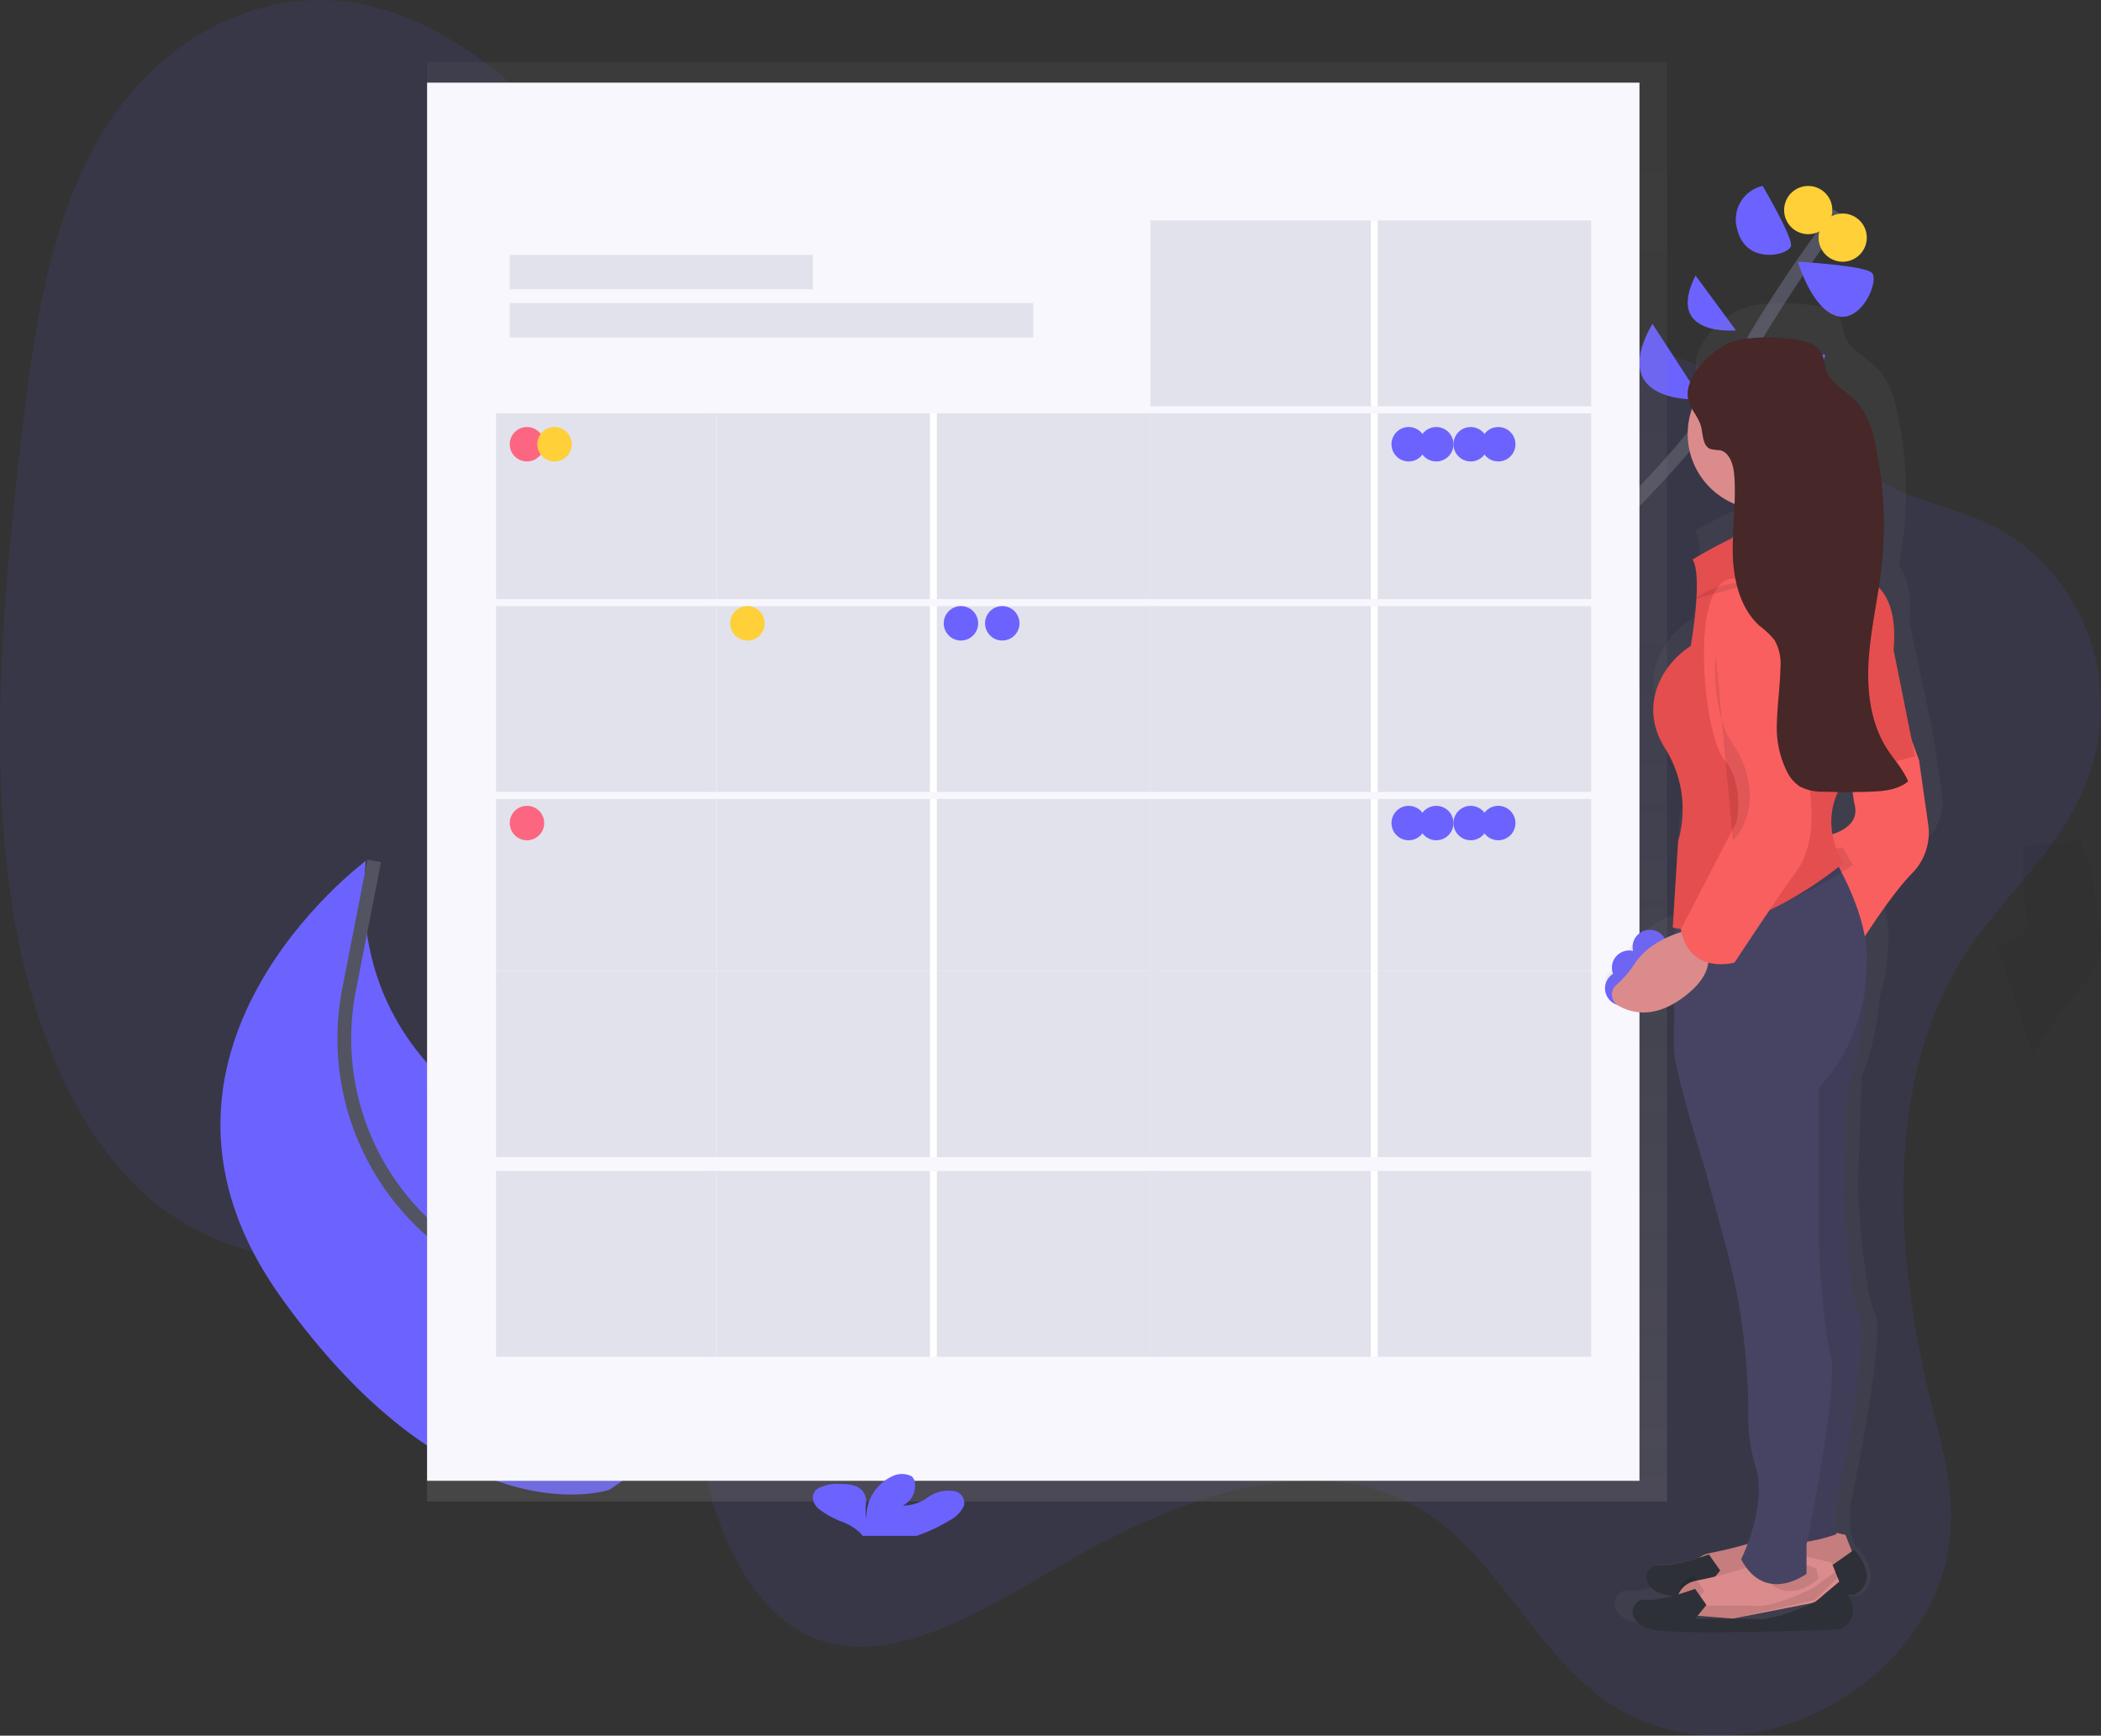 <svg id="undraw_events_2p66" xmlns="http://www.w3.org/2000/svg"
 xmlns:xlink="http://www.w3.org/1999/xlink" width="305" height="252" viewBox="0 0 305 252">
 <rect x="0" y="0" width="305" height="252" fill="#333333" stroke="none"/>
 <defs>
  <linearGradient id="linear-gradient" x1="0.5" y1="1" x2="0.5" gradientUnits="objectBoundingBox">
   <stop offset="0" stop-color="gray" stop-opacity="0.251" />
   <stop offset="0.54" stop-color="gray" stop-opacity="0.122" />
   <stop offset="1" stop-color="gray" stop-opacity="0.102" />
  </linearGradient>
  <linearGradient id="linear-gradient-2" x1="1834.21" y1="806.87" x2="1834.21" y2="194.98"
   xlink:href="#linear-gradient" />
 </defs>
 <path id="Shape"
  d="M284.854,139.239c-11.715,18.88-9.52,44.6-4.374,64.881,1.721,6.791,3.7,13.959,2.233,21.558-1.8,9.292-8.364,16.589-15.006,20.768-12.109,7.6-25.937,7.388-36.006-.557-8.7-6.863-14.421-18.833-23.3-25.328-14.845-10.872-35.229-4.283-52.929,5.878-12.517,7.171-26.294,16.3-37.863,11.13-8.139-3.628-13.215-13.864-15.584-25-1.143-5.378-1.835-11.253-4.457-15.349a17.268,17.268,0,0,0-5.928-5.4c-20.293-12.19-47.749-2-67.319-15.8-13.218-9.32-20.732-28.572-23.2-49.157s-.439-42.612,2.1-64.3C5.032,47.136,7.48,30.641,15.6,18.1,24.2,4.838,37.744-1.094,49.519.165s22,8.691,30.81,17.776c11.013,11.353,20.947,25.853,35.2,29.516,9.709,2.5,20.312-.393,30.637-2.026,17.239-2.731,34.237-1.948,51.116-.922,16.159.982,32.415,2.2,47.471,7.867,10.653,4.012,18.831,12.363,28.773,17.794,6.481,3.54,13.793,3.99,19.832,8.71A29.654,29.654,0,0,1,304.256,109C301.417,121.9,291.069,129.22,284.854,139.239Z"
  fill="#6c63ff" opacity="0.1" />
 <path id="Shape-2" data-name="Shape"
  d="M0,66S32.411,38.983,39.618,25.361A194.509,194.509,0,0,1,56,0" transform="translate(211 31)"
  fill="none" stroke="#535461" stroke-miterlimit="10" stroke-width="2" />
 <path id="Shape-3" data-name="Shape" d="M14,2.9,0,0S3.3,13.585,14,2.9Z"
  transform="translate(246 60)" fill="#6c63ff" />
 <path id="Shape-4" data-name="Shape" d="M1.873,0,9,10.978S-4.933,12.013,1.873,0Z"
  transform="translate(238 47)" fill="#6c63ff" />
 <path id="Shape-5" data-name="Shape" d="M11,2.547,0,0S6.909,13.882,11,2.547Z"
  transform="translate(254 49)" fill="#6c63ff" />
 <path id="Shape-6" data-name="Shape" d="M1.138,0,7,7.965S-3.377,8.985,1.138,0Z"
  transform="translate(245 40)" fill="#6c63ff" />
 <path id="Shape-7" data-name="Shape" d="M0,0S9.6.531,10.731,1.6,9.3,8.908,5.648,7.888,0,0,0,0Z"
  transform="translate(261 38)" fill="#6c63ff" />
 <path id="Shape-8" data-name="Shape"
  d="M3.888,0S8.155,7.273,8,8.658s-6.5,2.94-7.784-2.3A4.977,4.977,0,0,1,3.888,0Z"
  transform="translate(252 27)" fill="#6c63ff" />
 <circle id="Oval" cx="3.5" cy="3.5" r="3.5" transform="translate(263.108 36.784) rotate(-72.474)"
  fill="#ffd037" />
 <circle id="Oval-2" data-name="Oval" cx="3.5" cy="3.5" r="3.5"
  transform="translate(258.108 32.784) rotate(-72.474)" fill="#ffd037" />
 <path id="Shape-9" data-name="Shape"
  d="M77.707,76.443S82.8,61.166,50.519,42.749c0,0-32.776-9.641-29.425-42.749,0,0-37.784,27.919-12.217,63.482s47.635,27.8,47.635,27.8Z"
  transform="translate(32 125)" fill="#6c63ff" />
 <path id="Shape-10" data-name="Shape"
  d="M51,82S35.277,65.108,20.206,58.578a30.027,30.027,0,0,1-8.188-5.421A37.111,37.111,0,0,1,.7,18.556L4.32,0"
  transform="translate(50 125)" fill="none" stroke="#535461" stroke-miterlimit="10" stroke-width="2" />
 <rect id="Rectangle-path" width="180" height="209" transform="translate(62 9)"
  fill="url(#linear-gradient)" />
 <rect id="Rectangle-path-2" data-name="Rectangle-path" width="176" height="203"
  transform="translate(62 12)" fill="#f7f7fd" />
 <rect id="Rectangle-path-3" data-name="Rectangle-path" width="44" height="5"
  transform="translate(74 37)" fill="#e2e2ec" />
 <rect id="Rectangle-path-4" data-name="Rectangle-path" width="76" height="5"
  transform="translate(74 44)" fill="#e2e2ec" />
 <rect id="Rectangle-path-5" data-name="Rectangle-path" width="32" height="27"
  transform="translate(199 32)" fill="#fff" />
 <path id="Shape-11" data-name="Shape" d="M0,27V0H32V27Z" transform="translate(199 32)"
  fill="#e2e2ec" />
 <rect id="Rectangle-path-6" data-name="Rectangle-path" width="32" height="27"
  transform="translate(168 32)" fill="#fff" />
 <path id="Shape-12" data-name="Shape" d="M0,27V0H32V27Z" transform="translate(167 32)"
  fill="#e2e2ec" />
 <rect id="Rectangle-path-7" data-name="Rectangle-path" width="32" height="27"
  transform="translate(199 60)" fill="#fff" />
 <path id="Shape-13" data-name="Shape" d="M0,27V0H32V27Z" transform="translate(199 60)"
  fill="#e2e2ec" />
 <rect id="Rectangle-path-8" data-name="Rectangle-path" width="32" height="27"
  transform="translate(168 60)" fill="#fff" />
 <path id="Shape-14" data-name="Shape" d="M0,27V0H32V27Z" transform="translate(167 60)"
  fill="#e2e2ec" />
 <rect id="Rectangle-path-9" data-name="Rectangle-path" width="32" height="27"
  transform="translate(135 60)" fill="#fff" />
 <path id="Shape-15" data-name="Shape" d="M0,27V0H32V27Z" transform="translate(135 60)"
  fill="#e2e2ec" />
 <rect id="Rectangle-path-10" data-name="Rectangle-path" width="32" height="27"
  transform="translate(104 60)" fill="#fff" />
 <path id="Shape-16" data-name="Shape" d="M0,27V0H32V27Z" transform="translate(103 60)"
  fill="#e2e2ec" />
 <rect id="Rectangle-path-11" data-name="Rectangle-path" width="32" height="27"
  transform="translate(72 60)" fill="#fff" />
 <path id="Shape-17" data-name="Shape" d="M0,27V0H32V27Z" transform="translate(72 60)"
  fill="#e2e2ec" />
 <rect id="Rectangle-path-12" data-name="Rectangle-path" width="32" height="27"
  transform="translate(199 88)" fill="#fff" />
 <path id="Shape-18" data-name="Shape" d="M0,27V0H32V27Z" transform="translate(199 88)"
  fill="#e2e2ec" />
 <rect id="Rectangle-path-13" data-name="Rectangle-path" width="32" height="27"
  transform="translate(168 88)" fill="#fff" />
 <path id="Shape-19" data-name="Shape" d="M0,27V0H32V27Z" transform="translate(167 88)"
  fill="#e2e2ec" />
 <rect id="Rectangle-path-14" data-name="Rectangle-path" width="32" height="27"
  transform="translate(135 88)" fill="#fff" />
 <path id="Shape-20" data-name="Shape" d="M0,27V0H32V27Z" transform="translate(135 88)"
  fill="#e2e2ec" />
 <rect id="Rectangle-path-15" data-name="Rectangle-path" width="32" height="27"
  transform="translate(104 88)" fill="#fff" />
 <path id="Shape-21" data-name="Shape" d="M0,27V0H32V27Z" transform="translate(103 88)"
  fill="#e2e2ec" />
 <rect id="Rectangle-path-16" data-name="Rectangle-path" width="32" height="27"
  transform="translate(72 88)" fill="#fff" />
 <path id="Shape-22" data-name="Shape" d="M0,27V0H32V27Z" transform="translate(72 88)"
  fill="#e2e2ec" />
 <rect id="Rectangle-path-17" data-name="Rectangle-path" width="32" height="27"
  transform="translate(199 116)" fill="#fff" />
 <path id="Shape-23" data-name="Shape" d="M0,27V0H32V27Z" transform="translate(199 116)"
  fill="#e2e2ec" />
 <rect id="Rectangle-path-18" data-name="Rectangle-path" width="32" height="27"
  transform="translate(168 116)" fill="#fff" />
 <path id="Shape-24" data-name="Shape" d="M0,27V0H32V27Z" transform="translate(167 116)"
  fill="#e2e2ec" />
 <rect id="Rectangle-path-19" data-name="Rectangle-path" width="32" height="27"
  transform="translate(135 116)" fill="#fff" />
 <path id="Shape-25" data-name="Shape" d="M0,27V0H32V27Z" transform="translate(135 116)"
  fill="#e2e2ec" />
 <rect id="Rectangle-path-20" data-name="Rectangle-path" width="32" height="27"
  transform="translate(104 116)" fill="#fff" />
 <path id="Shape-26" data-name="Shape" d="M0,27V0H32V27Z" transform="translate(103 116)"
  fill="#e2e2ec" />
 <rect id="Rectangle-path-21" data-name="Rectangle-path" width="32" height="27"
  transform="translate(72 116)" fill="#fff" />
 <path id="Shape-27" data-name="Shape" d="M0,27V0H32V27Z" transform="translate(72 116)"
  fill="#e2e2ec" />
 <rect id="Rectangle-path-22" data-name="Rectangle-path" width="32" height="27"
  transform="translate(199 141)" fill="#fff" />
 <path id="Shape-28" data-name="Shape" d="M0,27V0H32V27Z" transform="translate(199 141)"
  fill="#e2e2ec" />
 <rect id="Rectangle-path-23" data-name="Rectangle-path" width="32" height="27"
  transform="translate(168 141)" fill="#fff" />
 <path id="Shape-29" data-name="Shape" d="M0,27V0H32V27Z" transform="translate(167 141)"
  fill="#e2e2ec" />
 <rect id="Rectangle-path-24" data-name="Rectangle-path" width="32" height="27"
  transform="translate(135 141)" fill="#fff" />
 <path id="Shape-30" data-name="Shape" d="M0,27V0H32V27Z" transform="translate(135 141)"
  fill="#e2e2ec" />
 <rect id="Rectangle-path-25" data-name="Rectangle-path" width="32" height="27"
  transform="translate(104 141)" fill="#fff" />
 <path id="Shape-31" data-name="Shape" d="M0,27V0H32V27Z" transform="translate(103 141)"
  fill="#e2e2ec" />
 <rect id="Rectangle-path-26" data-name="Rectangle-path" width="32" height="27"
  transform="translate(72 141)" fill="#fff" />
 <path id="Shape-32" data-name="Shape" d="M0,27V0H32V27Z" transform="translate(72 141)"
  fill="#e2e2ec" />
 <rect id="Rectangle-path-27" data-name="Rectangle-path" width="32" height="27"
  transform="translate(199 170)" fill="#fff" />
 <path id="Shape-33" data-name="Shape" d="M0,27V0H32V27Z" transform="translate(199 170)"
  fill="#e2e2ec" />
 <rect id="Rectangle-path-28" data-name="Rectangle-path" width="32" height="27"
  transform="translate(168 170)" fill="#fff" />
 <path id="Shape-34" data-name="Shape" d="M0,27V0H32V27Z" transform="translate(167 170)"
  fill="#e2e2ec" />
 <rect id="Rectangle-path-29" data-name="Rectangle-path" width="32" height="27"
  transform="translate(135 170)" fill="#fff" />
 <path id="Shape-35" data-name="Shape" d="M0,27V0H32V27Z" transform="translate(135 170)"
  fill="#e2e2ec" />
 <rect id="Rectangle-path-30" data-name="Rectangle-path" width="32" height="27"
  transform="translate(104 170)" fill="#fff" />
 <path id="Shape-36" data-name="Shape" d="M0,27V0H32V27Z" transform="translate(103 170)"
  fill="#e2e2ec" />
 <rect id="Rectangle-path-31" data-name="Rectangle-path" width="32" height="27"
  transform="translate(72 170)" fill="#fff" />
 <path id="Shape-37" data-name="Shape" d="M0,27V0H32V27Z" transform="translate(72 170)"
  fill="#e2e2ec" />
 <path id="Shape-38" data-name="Shape"
  d="M19.882,6.73a4.557,4.557,0,0,0,2.05-2.1A1.757,1.757,0,0,0,20.5,2.487a5.2,5.2,0,0,0-3.785.9A6.178,6.178,0,0,1,13.036,4.6a3.178,3.178,0,0,0,1.732-3.563,1.339,1.339,0,0,0-.482-.723,3.193,3.193,0,0,0-2.927.115,6.456,6.456,0,0,0-3.569,6.2,8.018,8.018,0,0,1-.051-2.556,2.346,2.346,0,0,0-1.41-2.262,5.938,5.938,0,0,0-2.153-.345,6,6,0,0,0-3.492.675C-.378,2.913-.1,4.209.82,5.057A13.979,13.979,0,0,0,4.435,7.025,7.337,7.337,0,0,1,7.005,8.7,1.459,1.459,0,0,1,7.2,9h7.83a24.087,24.087,0,0,0,4.855-2.27Z"
  transform="translate(118 214)" fill="#6c63ff" />
 <circle id="Oval-3" data-name="Oval" cx="2.5" cy="2.5" r="2.5" transform="translate(74 62)"
  fill="#fc6681" />
 <circle id="Oval-4" data-name="Oval" cx="2.5" cy="2.5" r="2.5" transform="translate(78 62)"
  fill="#ffd037" />
 <circle id="Oval-5" data-name="Oval" cx="2.5" cy="2.5" r="2.5" transform="translate(137 88)"
  fill="#6c63ff" />
 <circle id="Oval-6" data-name="Oval" cx="2.5" cy="2.5" r="2.5" transform="translate(143 88)"
  fill="#6c63ff" />
 <circle id="Oval-7" data-name="Oval" cx="2.5" cy="2.5" r="2.5" transform="translate(233 141)"
  fill="#6c63ff" />
 <circle id="Oval-8" data-name="Oval" cx="2.5" cy="2.5" r="2.5" transform="translate(234 138)"
  fill="#6c63ff" />
 <circle id="Oval-9" data-name="Oval" cx="2.5" cy="2.5" r="2.5" transform="translate(237 135)"
  fill="#6c63ff" />
 <circle id="Oval-10" data-name="Oval" cx="2.5" cy="2.5" r="2.5" transform="translate(202 62)"
  fill="#6c63ff" />
 <circle id="Oval-11" data-name="Oval" cx="2.5" cy="2.5" r="2.5" transform="translate(206 62)"
  fill="#6c63ff" />
 <circle id="Oval-12" data-name="Oval" cx="2.5" cy="2.5" r="2.5" transform="translate(211 62)"
  fill="#6c63ff" />
 <circle id="Oval-13" data-name="Oval" cx="2.5" cy="2.5" r="2.5" transform="translate(215 62)"
  fill="#6c63ff" />
 <circle id="Oval-14" data-name="Oval" cx="2.5" cy="2.5" r="2.5" transform="translate(202 117)"
  fill="#6c63ff" />
 <circle id="Oval-15" data-name="Oval" cx="2.5" cy="2.5" r="2.5" transform="translate(206 117)"
  fill="#6c63ff" />
 <circle id="Oval-16" data-name="Oval" cx="2.5" cy="2.5" r="2.5" transform="translate(211 117)"
  fill="#6c63ff" />
 <circle id="Oval-17" data-name="Oval" cx="2.5" cy="2.5" r="2.5" transform="translate(215 117)"
  fill="#6c63ff" />
 <circle id="Oval-18" data-name="Oval" cx="2.5" cy="2.5" r="2.5" transform="translate(106 88)"
  fill="#ffd037" />
 <circle id="Oval-19" data-name="Oval" cx="2.5" cy="2.5" r="2.5" transform="translate(74 117)"
  fill="#fc6681" />
 <path id="Shape-39" data-name="Shape"
  d="M4.195,191.52c-4.167-1.079-3.055-4.857-.834-4.587a10.269,10.269,0,0,0,3.327-.433c-1.3-1.5-.26-3.546,1.395-3.345,2.22.27,7.219-1.691,7.219-1.691l.022.031a3.772,3.772,0,0,1,.492-.148,56.38,56.38,0,0,0,5.5-1.532c1.072-2.274,3.542-8.384,1.769-13.126a23.337,23.337,0,0,1-1.063-7.757,87.768,87.768,0,0,0-3.659-24.642l-3.33-11.327s-4.722-13.779-5-17.545l.039-5.51c-3.917,2.488-7.009,1.735-8.992.577a2.109,2.109,0,0,1-.333-3.442A16.9,16.9,0,0,0,3.65,93.514a12.949,12.949,0,0,1,6.5-4.785v-.859l-.121-.022.054-.8h-.054l.139-2.111v-.019l.695-10.552A16.011,16.011,0,0,0,8.921,60.871c-4.447-6.477-.279-12.687,3.888-15.116,0,0,1.948-10.258.279-12.686a71.4,71.4,0,0,1,6.978-3.521c.036-.128.069-.257.1-.39.045-.957.105-1.926.159-2.867a10.493,10.493,0,0,0-.273-1.472c-.051-.2-.112-.4-.178-.612a10.533,10.533,0,0,1-6.793-9.768,10.256,10.256,0,0,1,.647-3.605,4.593,4.593,0,0,1-.479-1.152,4.592,4.592,0,0,1,.66-3.367,12.377,12.377,0,0,1,5.9-5.473C22.7-.319,27.046-.052,30.053.309c1.687.2,3.615.762,4.224,2.306a14.893,14.893,0,0,1,.387,1.777c.628,2.36,3.362,3.458,5.046,5.259a12.369,12.369,0,0,1,2.626,5.843,53.37,53.37,0,0,1,.974,18.351c-.168,1.409-.393,2.812-.634,4.214,1.012,1.412,1.928,3.913,1.509,8.256l3.334,15.655,1.389,9.178a7.962,7.962,0,0,1-2.5,7.019,61.8,61.8,0,0,0-6.292,7.817,18.446,18.446,0,0,1,1.034,6.209c-.035.964-.089,1.893-.156,2.777a24.507,24.507,0,0,1-1.066,5.532c-.39,3.768-1.161,8.589-2.668,11.663L36.7,128.63s.834,15.115,2.5,18.085-3.613,28.071-3.613,28.071v3.506l.892,2.595.221-.166c4.168,5.136,0,7.019,0,7.019s-1.132.053-2.947.122a3.3,3.3,0,0,1-1.776,3.658S21.48,192,13.249,192A51.776,51.776,0,0,1,4.195,191.52Z"
  transform="translate(233 44)" fill="url(#linear-gradient-2)" />
 <path id="Shape-40" data-name="Shape"
  d="M22.9,1.849,24,4.639,20.4,7.674,8.547,10,0,9.3.553,6.744h0A3.431,3.431,0,0,1,3.268,4.49C6.781,3.794,13.48,2.2,14.887,0Z"
  transform="translate(245 221)" fill="#db8b8b" />
 <path id="Shape-41" data-name="Shape"
  d="M22.9,1.849,24,4.639,20.4,7.674,8.547,10,0,9.3.553,6.744h0A3.431,3.431,0,0,1,3.268,4.49C6.781,3.794,13.48,2.2,14.887,0Z"
  transform="translate(245 221)" opacity="0.1" />
 <path id="Shape-42" data-name="Shape"
  d="M9.075,5.043,10.72,3.026,9.075.688S4.144,2.52,1.952,2.268s-3.287,3.292.822,4.289,27.4,0,27.4,0,4.109-1.766,0-6.557L26.6,2.523S20.57,5.549,17.557,5.046Z"
  transform="translate(239 225)" fill="#2e3037" />
 <path id="Shape-43" data-name="Shape"
  d="M0,9.3l8.547.7L20.4,7.676,24,4.643,23.709,3.9,23.3,2.867l-.412-1.009L14.89,0a4.643,4.643,0,0,1-1.636,1.379c-2.6,1.5-7.262,2.578-10,3.118a3.274,3.274,0,0,0-.327.085A3.345,3.345,0,0,0,.553,6.749Z"
  transform="translate(243 225)" fill="#db8b8b" />
 <path id="Shape-44" data-name="Shape"
  d="M0,6.2,8.547,7,20.4,4.331,24,.848,23.709,0,20.418,2.45s-6.065,3.2-9.1,2.669H2.758L4.413,2.986,2.928.769A3.575,3.575,0,0,0,.553,3.258Z"
  transform="translate(243 228)" opacity="0.1" />
 <path id="Shape-45" data-name="Shape"
  d="M9.075,5.043,10.72,3.026,9.075.688S4.144,2.52,1.952,2.268s-3.287,3.292.822,4.289,27.4,0,27.4,0,4.109-1.766,0-6.557L26.6,2.523S20.57,5.549,17.557,5.046Z"
  transform="translate(237 230)" fill="#2e3037" />
 <path id="Shape-46" data-name="Shape"
  d="M0,13.855s12,1.306,10.25-3.921a9.824,9.824,0,0,1-.371-4.616A13.12,13.12,0,0,1,12,0L.75,1.83A15.11,15.11,0,0,1,2.275,5.609C3.615,11.153,0,13.855,0,13.855Z"
  transform="translate(250 66)" fill="#db8b8b" />
 <path id="Shape-47" data-name="Shape"
  d="M15,0s-.258,11.266-2.842,16.768L11.64,32.75s.776,14.673,2.327,17.555-3.372,27.248-3.372,27.248v4.194S2.318,84.89,0,81.221l2.327-31.18L1.294,6.811Z"
  transform="translate(256 141)" fill="#474463" />
 <path id="Shape-48" data-name="Shape"
  d="M15,0s-.258,11.266-2.842,16.768L11.64,32.75s.776,14.673,2.327,17.555-3.372,27.248-3.372,27.248v4.194S2.318,84.89,0,81.221l2.327-31.18L1.294,6.811Z"
  transform="translate(256 141)" opacity="0.1" />
 <path id="Shape-49" data-name="Shape"
  d="M11.989,0l1.6,4.391L14.92,13.72a8.4,8.4,0,0,1-2.4,7.132C9.324,24.142,5.059,31,5.059,31L0,15.376s5.059-.823,4.265-4.391S3.728.81,3.728.81Z"
  transform="translate(265 106)" fill="#f95f5f" />
 <path id="Shape-50" data-name="Shape"
  d="M11.989,0l1.6,4.391L14.92,13.72a8.4,8.4,0,0,1-2.4,7.132C9.324,24.142,5.059,31,5.059,31L0,15.376s5.059-.823,4.265-4.391S3.728.81,3.728.81Z"
  transform="translate(290 122)" opacity="0.05" />
 <path id="Shape-51" data-name="Shape"
  d="M0,2.016c3.177,6.84,8.124,2.965,9,2.193l-.359-1.5L1.458,0A5.611,5.611,0,0,1,0,2.016Z"
  transform="translate(255 225)" opacity="0.1" />
 <path id="Shape-52" data-name="Shape"
  d="M0,29.433c.249,3.711,4.5,17.228,4.5,17.228l3,11.124a93.488,93.488,0,0,1,3.3,24.2,24.825,24.825,0,0,0,.958,7.617c2,5.831-2,13.784-2,13.784,3.5,6.626,9.491,2.12,9.491,2.12v-4.239S23.988,78.2,22.743,73.7,20.993,57,20.993,57V34.984a25.647,25.647,0,0,0,6.86-15.825c.059-.868.107-1.78.139-2.727.2-5.975-3.654-12.992-5.161-15.489C22.47.34,22.238,0,22.238,0L.166,9.284l-.05.022v2.909Z"
  transform="translate(243 123)" fill="#474463" />
 <path id="Shape-53" data-name="Shape"
  d="M0,2.039A18.3,18.3,0,0,1,1.491,6.257a8.156,8.156,0,0,0,7.436-.325A15.883,15.883,0,0,1,11,0Z"
  transform="translate(252 66)" opacity="0.1" />
 <circle id="Oval-20" data-name="Oval" cx="11" cy="11" r="11" transform="translate(245 52)"
  fill="#db8b8b" />
 <path id="Shape-54" data-name="Shape"
  d="M0,10.718l.117.019C11.592,12.747,26,2.563,26,2.563A11.436,11.436,0,0,1,25,.829C24.607.3,24.354,0,24.354,0L.188,8.161l-.062.816Z"
  transform="translate(243 123)" opacity="0.1" />
 <path id="Shape-55" data-name="Shape"
  d="M5.7,6.247S20.286-2.837,24.975.9l6.513,8.557s4.17,1.334,3.4,9.882L38,34.831l-9.378,2.406s-5.471,5.344-1.042,13.09c0,0-13.807,11.752-24.749,9.35l.782-12.554A16.624,16.624,0,0,0,1.79,33.766c-4.17-6.412-.26-12.554,3.647-14.959C5.437,18.8,7.258,8.652,5.7,6.247Z"
  transform="translate(240 75)" fill="#e54e4e" />
 <path id="Shape-56" data-name="Shape"
  d="M11.356,0S5.945.966,3.368,4.83a15.269,15.269,0,0,1-2.7,3.152,1.855,1.855,0,0,0-.662,1.6,1.907,1.907,0,0,0,.968,1.455c2.045,1.146,5.381,1.859,9.594-1.384C17.8,4.106,11.356,0,11.356,0Z"
  transform="translate(234 135)" fill="#db8b8b" />
 <path id="Shape-57" data-name="Shape"
  d="M8.832.2s5.2-.538,6.5,13.419,3.4,17.177,3.4,17.177,1.3,7.248-1.821,11.541S7.8,55.758,7.8,55.758,1.3,57.637,0,50.927L8.066,35.361s1.3-5.369-1.821-9.127S.766-2.483,8.832.2Z"
  transform="translate(244 84)" opacity="0.1" />
 <path id="Shape-58" data-name="Shape"
  d="M8.832.2s5.2-.538,6.5,13.419,3.4,17.177,3.4,17.177,1.3,7.248-1.821,11.541S7.8,55.758,7.8,55.758,1.3,57.637,0,50.927L8.066,35.361s1.3-5.369-1.821-9.127S.775-2.483,8.832.2Z"
  transform="translate(244 84)" fill="#f95f5f" />
 <path id="Shape-59" data-name="Shape" d="M.068,0S-.649,8.444,2.576,13.089,5.814,23.723,2.576,27"
  transform="translate(249 95)" opacity="0.1" />
 <path id="Shape-60" data-name="Shape" d="M0,5S2.249,2.648,8.72,2.352,18,0,18,0"
  transform="translate(246 82)" opacity="0.1" />
 <path id="Shape-61" data-name="Shape"
  d="M15.613.308c1.589.2,3.413.758,3.978,2.284a15.938,15.938,0,0,1,.363,1.761c.593,2.335,3.165,3.424,4.751,5.21a12.758,12.758,0,0,1,2.482,5.787,55.581,55.581,0,0,1,.931,18.168c-.509,4.442-1.551,8.8-1.843,13.256s.242,9.141,2.622,12.885c1.024,1.609,2.377,3.024,3.1,4.794-1.5,1.244-3.568,1.421-5.5,1.488q-3.373.117-6.749,0a7.064,7.064,0,0,1-3.429-.73,5.367,5.367,0,0,1-1.8-1.977,14.318,14.318,0,0,1-1.551-7.507c.059-2.589.456-5.165.5-7.758a6.91,6.91,0,0,0-.878-4.068A13.077,13.077,0,0,0,10.4,41.831C7.611,39.293,6.643,35.225,6.55,31.4s.524-7.653.208-11.464c-.124-1.491-.67-3.284-2.1-3.573a7.25,7.25,0,0,1-1.365-.178c-1.151-.454-1.039-2.113-1.368-3.328C1.551,11.5.412,10.442.092,9.052-.662,5.816,3.366,1.954,6.007.828,8.691-.321,12.783-.048,15.613.308Z"
  transform="translate(245 49)" opacity="0.1" />
 <path id="Shape-62" data-name="Shape"
  d="M15.613.31c1.589.2,3.413.758,3.978,2.284a15.937,15.937,0,0,1,.363,1.761c.593,2.335,3.165,3.423,4.751,5.21a12.758,12.758,0,0,1,2.482,5.787,55.577,55.577,0,0,1,.931,18.167c-.509,4.442-1.551,8.8-1.843,13.256s.242,9.141,2.622,12.884c1.024,1.609,2.377,3.024,3.1,4.794-1.5,1.244-3.568,1.421-5.5,1.488q-3.373.117-6.749,0a7.064,7.064,0,0,1-3.429-.73,5.367,5.367,0,0,1-1.8-1.977,14.317,14.317,0,0,1-1.551-7.507c.059-2.589.456-5.165.5-7.757a6.91,6.91,0,0,0-.878-4.067A13.076,13.076,0,0,0,10.4,41.832C7.611,39.293,6.643,35.226,6.55,31.4s.524-7.653.208-11.463c-.124-1.491-.67-3.284-2.1-3.573a7.25,7.25,0,0,1-1.365-.178c-1.151-.454-1.039-2.113-1.368-3.328C1.551,11.5.412,10.444.092,9.054-.662,5.818,3.366,1.957,6.007.83,8.691-.321,12.783-.048,15.613.31Z"
  transform="translate(245 49)" fill="#472727" />
</svg>